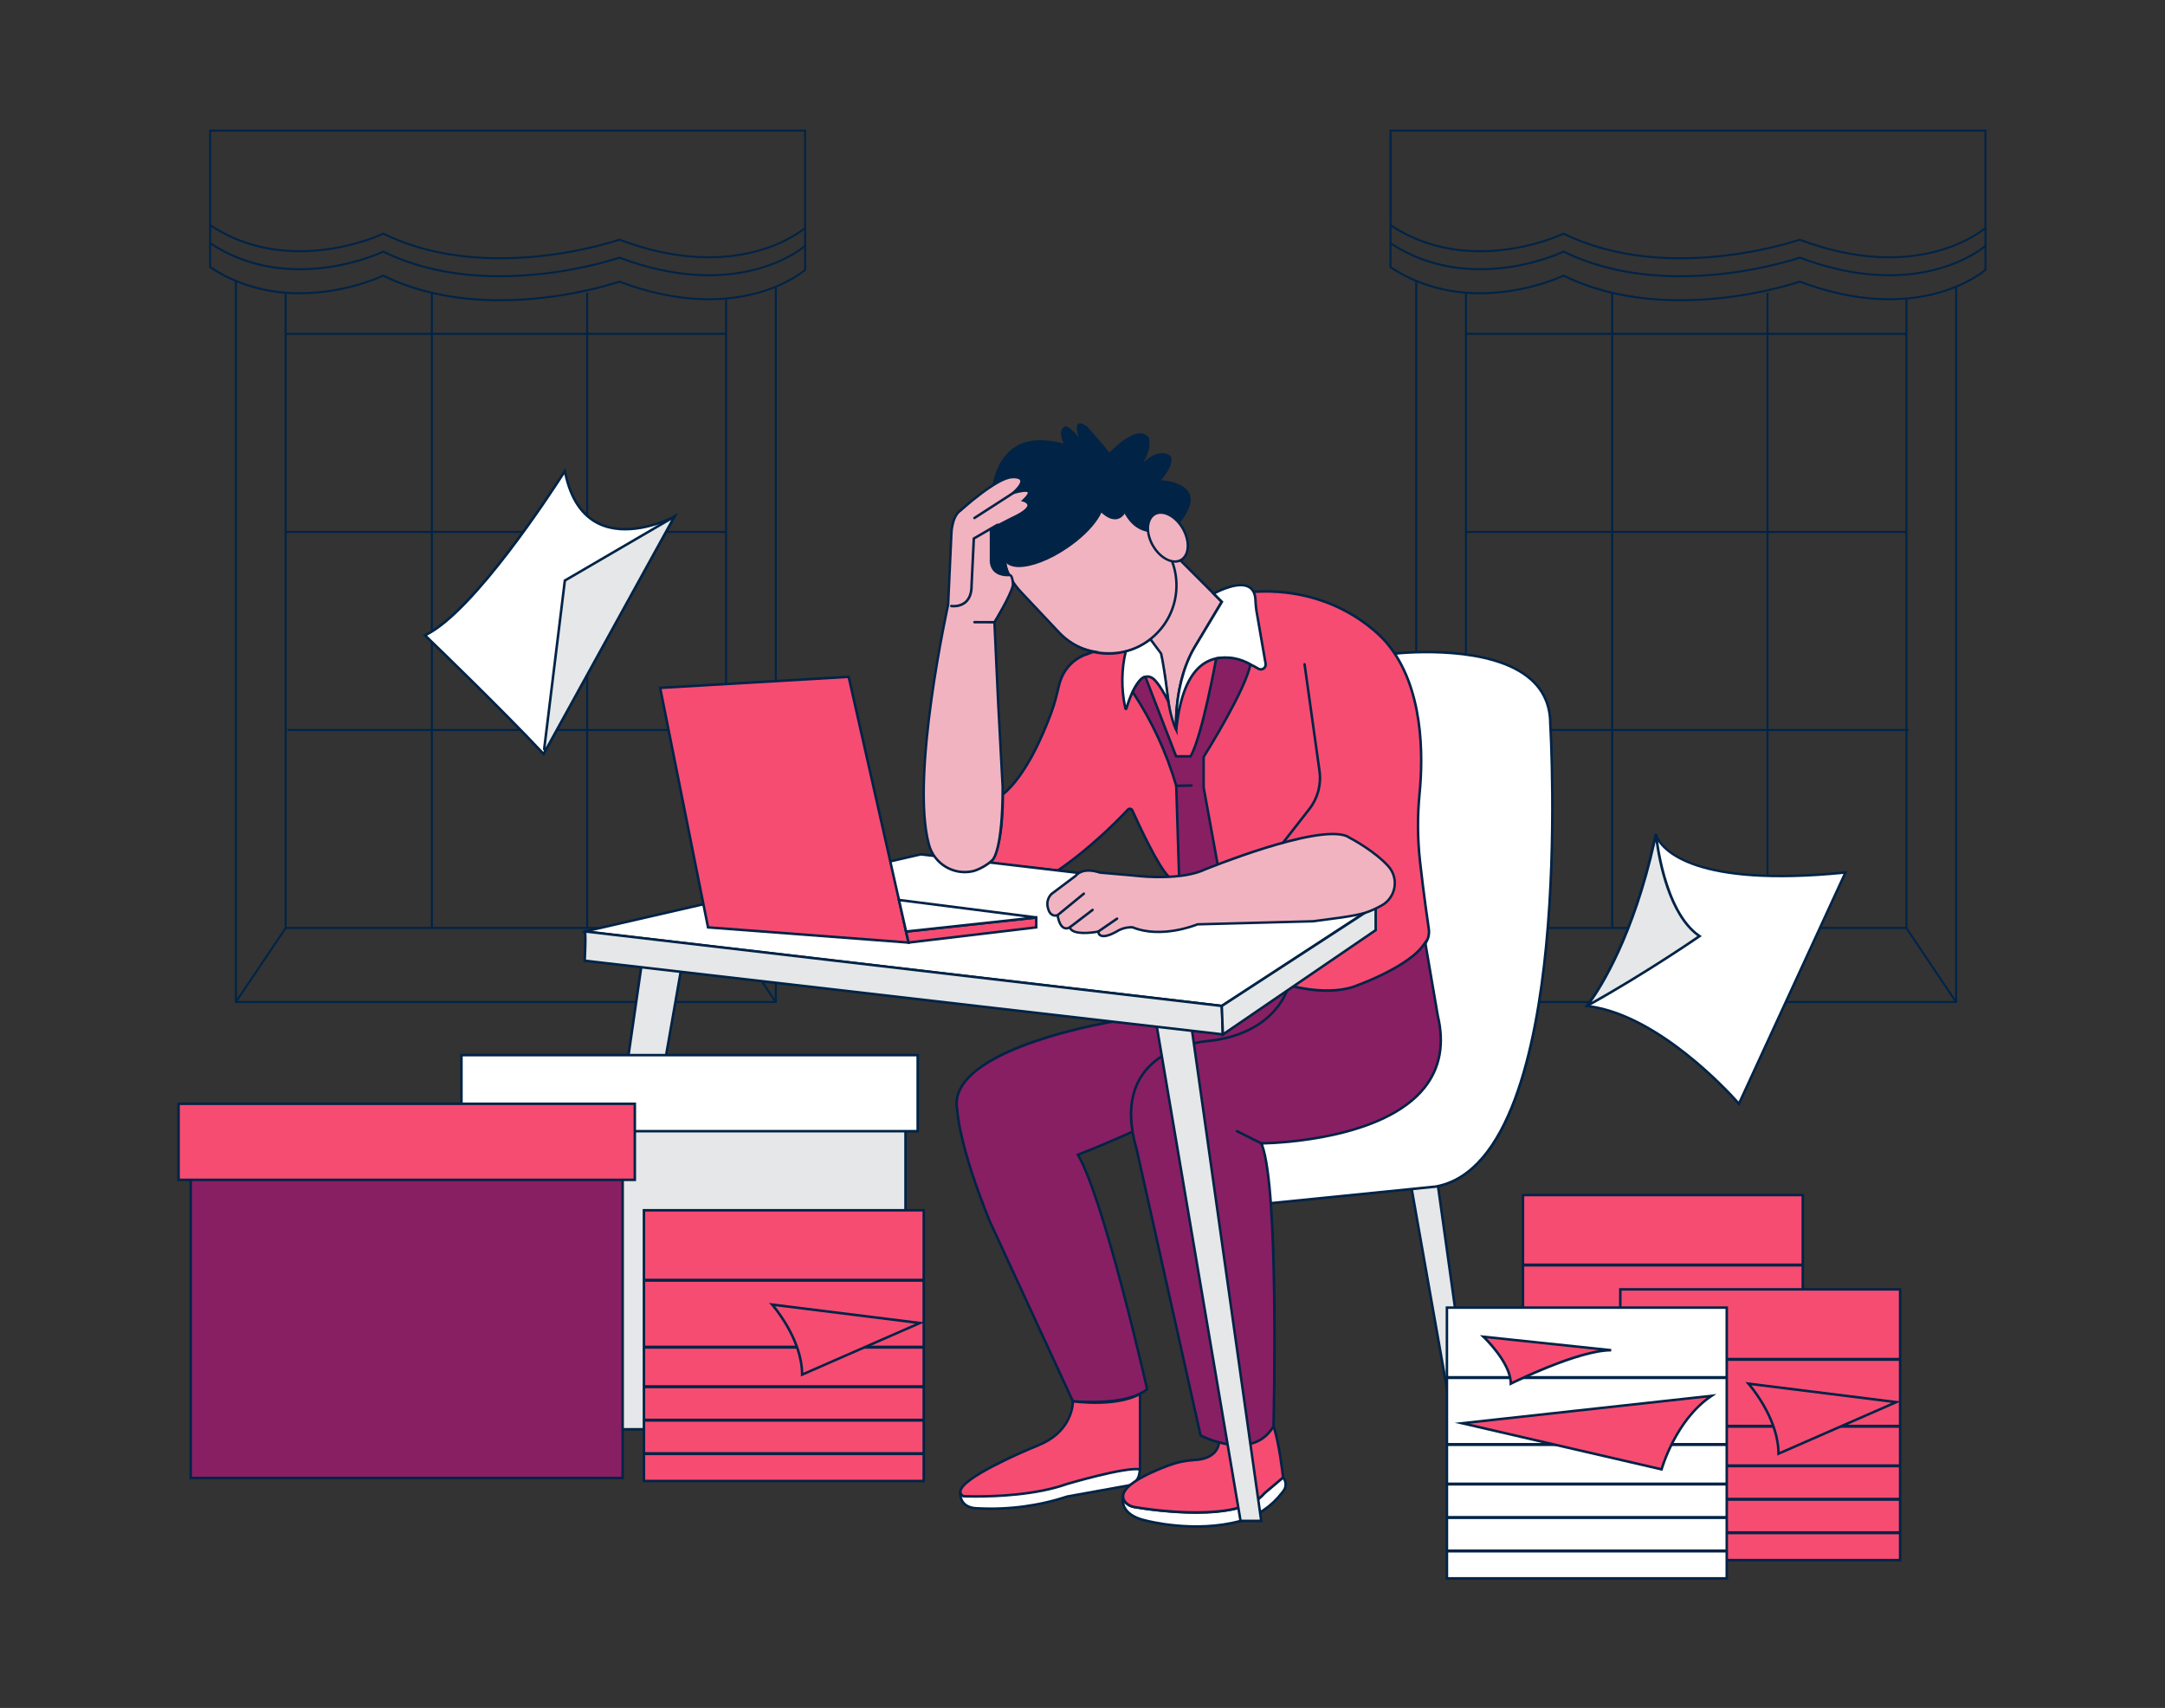 <?xml version="1.0" encoding="UTF-8"?>
<svg xmlns="http://www.w3.org/2000/svg" id="a" width="865.76" height="682.89" viewBox="0 0 865.76 682.89">
  <rect x="0" y="0" width="865.76" height="682.89" fill="#333333" stroke="none"/>
  <g>
    <path d="M671.95,103.66c-14.93,0-31.46-2.37-46.7-9.81-1.74,.81-15.69,7-33.37,7.01-11.24,0-23.98-2.5-36.05-10.49l-.18-.12V51.81h238.7v39.48l-.13,.12c-.26,.23-26.18,23.01-74.56,4.83-1.9,.65-22.5,7.42-47.71,7.42Zm-46.69-10.69l.18,.09c41.77,20.49,93.58,2.57,94.1,2.38l.14-.05,.14,.05c46.25,17.44,71.71-2.79,73.75-4.51V52.61h-237.1v37.21c31.79,20.87,68.26,3.41,68.63,3.23l.18-.09Z" fill="#002346"></path>
    <path d="M671.95,110.86c-14.93,0-31.46-2.37-46.7-9.81-1.74,.81-15.69,7-33.37,7.01-11.24,0-23.98-2.5-36.05-10.49l-.18-.12v-7.42h.8v6.98c31.79,20.87,68.26,3.41,68.63,3.23l.18-.09,.18,.09c41.77,20.49,93.58,2.57,94.1,2.38l.14-.05,.14,.05c46.25,17.44,71.71-2.79,73.75-4.51v-7.02h.8v7.38l-.13,.12c-.26,.23-26.18,23.01-74.56,4.83-1.9,.65-22.5,7.42-47.71,7.42Z" fill="#002346"></path>
    <path d="M671.95,120.46c-14.93,0-31.46-2.37-46.7-9.81-1.74,.81-15.69,7-33.37,7.01-11.24,0-23.98-2.5-36.05-10.49l-.18-.12v-9.82h.8v9.38c31.79,20.87,68.26,3.41,68.63,3.23l.18-.09,.18,.09c41.77,20.49,93.58,2.57,94.1,2.38l.14-.05,.14,.05c46.25,17.44,71.71-2.79,73.75-4.51v-9.42h.8v9.78l-.13,.12c-.26,.23-26.18,23.01-74.56,4.83-1.9,.65-22.5,7.42-47.71,7.42Z" fill="#002346"></path>
    <polygon points="782.64 401.03 565.93 401.03 565.93 111.99 566.73 111.99 566.73 400.23 781.84 400.23 781.84 114.71 782.64 114.71 782.64 401.03" fill="#002346"></polygon>
    <polygon points="762.75 371.43 585.82 371.43 585.82 117.1 586.62 117.1 586.62 370.63 761.95 370.63 761.95 119.44 762.75 119.44 762.75 371.43" fill="#002346"></polygon>
    <rect x="586.22" y="133.07" width="176.13" height=".8" fill="#002346"></rect>
    <rect x="586.22" y="212.28" width="176.13" height=".8" fill="#002346"></rect>
    <rect x="587.02" y="291.48" width="176.13" height=".8" fill="#002346"></rect>
    <rect x="644.3" y="117.1" width=".8" height="253.93" fill="#002346"></rect>
    <rect x="706.41" y="117.1" width=".8" height="253.93" fill="#002346"></rect>
    <rect x="558.45" y="385.43" width="35.66" height=".8" transform="translate(-65.56 648.52) rotate(-56.06)" fill="#002346"></rect>
    <rect x="771.89" y="368" width=".8" height="35.66" transform="translate(-83.93 496.23) rotate(-33.89)" fill="#002346"></rect>
  </g>
  <g>
    <path d="M199.95,103.66c-14.93,0-31.46-2.37-46.7-9.81-1.74,.81-15.69,7-33.37,7.01-11.24,0-23.98-2.5-36.05-10.49l-.18-.12V51.81h238.7v39.48l-.13,.12c-.26,.23-26.18,23.01-74.56,4.83-1.9,.65-22.5,7.42-47.71,7.42Zm-46.69-10.69l.18,.09c41.77,20.49,93.58,2.57,94.1,2.38l.14-.05,.14,.05c46.25,17.44,71.71-2.79,73.75-4.51V52.61H84.45v37.21c31.79,20.87,68.26,3.41,68.63,3.23l.18-.09Z" fill="#002346"></path>
    <path d="M199.95,110.86c-14.93,0-31.46-2.37-46.7-9.81-1.74,.81-15.69,7-33.37,7.01-11.24,0-23.98-2.5-36.05-10.49l-.18-.12v-7.42h.8v6.98c31.79,20.87,68.26,3.41,68.63,3.23l.18-.09,.18,.09c41.77,20.49,93.58,2.57,94.1,2.38l.14-.05,.14,.05c46.25,17.44,71.71-2.79,73.75-4.51v-7.02h.8v7.38l-.13,.12c-.26,.23-26.18,23.01-74.56,4.83-1.9,.65-22.5,7.42-47.71,7.42Z" fill="#002346"></path>
    <path d="M199.95,120.46c-14.93,0-31.46-2.37-46.7-9.81-1.74,.81-15.69,7-33.37,7.01-11.24,0-23.98-2.5-36.05-10.49l-.18-.12v-9.82h.8v9.38c31.79,20.87,68.26,3.41,68.63,3.23l.18-.09,.18,.09c41.77,20.49,93.58,2.57,94.1,2.38l.14-.05,.14,.05c46.25,17.44,71.71-2.79,73.75-4.51v-9.42h.8v9.78l-.13,.12c-.26,.23-26.18,23.01-74.56,4.83-1.9,.65-22.5,7.42-47.71,7.42Z" fill="#002346"></path>
    <polygon points="310.64 401.03 93.93 401.03 93.93 111.99 94.73 111.99 94.73 400.23 309.84 400.23 309.84 114.71 310.64 114.71 310.64 401.03" fill="#002346"></polygon>
    <polygon points="290.75 371.43 113.82 371.43 113.82 117.1 114.62 117.1 114.62 370.63 289.95 370.63 289.95 119.44 290.75 119.44 290.75 371.43" fill="#002346"></polygon>
    <rect x="114.22" y="133.07" width="176.13" height=".8" fill="#002346"></rect>
    <rect x="114.22" y="212.28" width="176.13" height=".8" fill="#002346"></rect>
    <rect x="115.02" y="291.48" width="176.13" height=".8" fill="#002346"></rect>
    <rect x="172.3" y="117.1" width=".8" height="253.93" fill="#002346"></rect>
    <rect x="234.41" y="117.1" width=".8" height="253.93" fill="#002346"></rect>
    <rect x="86.45" y="385.43" width="35.66" height=".8" transform="translate(-274.04 256.93) rotate(-56.06)" fill="#002346"></rect>
    <rect x="299.89" y="368" width=".8" height="35.66" transform="translate(-164.13 233.02) rotate(-33.89)" fill="#002346"></rect>
  </g>
  <g>
    <rect x="609.02" y="520.27" width="111.9" height=".25" fill="red"></rect>
    <g>
      <rect x="609.02" y="477.82" width="111.9" height="108.25" fill="#F64C72"></rect>
      <path d="M721.42,586.57h-112.9v-109.25h112.9v109.25Zm-111.9-1h110.9v-107.25h-110.9v107.25Z" fill="#002346"></path>
    </g>
    <g>
      <rect x="609.02" y="505.19" width="111.9" height="1.22" fill="#002346"></rect>
      <rect x="609.02" y="531.95" width="111.9" height="1.22" fill="#002346"></rect>
      <rect x="609.02" y="547.76" width="111.9" height="1.22" fill="#002346"></rect>
      <rect x="609.02" y="561.14" width="111.9" height="1.22" fill="#002346"></rect>
      <rect x="609.02" y="574.52" width="111.9" height="1.22" fill="#002346"></rect>
    </g>
    <path d="M660.28,515.53s12,13.38,12,28l47.09-20.62-59.09-7.38Z" fill="#F64C72"></path>
    <g>
      <polygon points="562.8 465.66 587.1 603.24 593.21 604.32 571.45 448.48 562.8 465.66" fill="#e6e7e8"></polygon>
      <path d="M593.8,604.93l-7.13-1.26-.06-.34-24.33-137.74,9.45-18.76,22.08,158.11Zm-6.27-2.12l5.09,.9-21.44-153.57-7.86,15.6,24.21,137.07Z" fill="#002346"></path>
    </g>
    <g>
      <path d="M557.95,261.32s62-7.3,62,28c0,0,10.94,175.15-45.94,185.13l-69.67,7-9.67-31.6,63.28-188.53Z" fill="#fff"></path>
      <path d="M503.98,481.99l-9.84-32.14,.05-.15,63.38-188.83,.31-.04c.38-.05,38.1-4.29,54.68,10.46,5.23,4.65,7.88,10.72,7.88,18.04,.03,.41,2.69,44.31-1.64,88.87-2.54,26.19-6.97,47.49-13.16,63.3-7.78,19.88-18.4,31.14-31.55,33.45l-70.12,7.05Zm-8.79-32.13l9.5,31.05,69.26-6.96c29.03-5.1,39.88-54.94,43.85-95.85,4.32-44.48,1.67-88.32,1.64-88.75,0-7.06-2.54-12.88-7.54-17.32-15.46-13.74-49.93-10.62-53.59-10.25l-63.13,188.07Z" fill="#002346"></path>
    </g>
    <g>
      <path d="M513.21,596.14l-.53,.69c-4.17,5.45-9.99,9.41-16.59,11.28-18.6,5.12-37.89-.14-37.89-.14-10.95-2.43-9.13-9.31-9.13-9.31h0c.13,.89,.57,1.7,1.24,2.3,.91,.87,2.07,1.43,3.32,1.61,7.75,1.3,42.27,6.31,52-5.54l7.45-6.3h0c1.32,1.54,1.38,3.8,.13,5.41Z" fill="#fff"></path>
      <path d="M478.36,610.83c-11.37,0-20.16-2.35-20.29-2.38-4.21-.93-7.11-2.64-8.58-5.06-1.51-2.48-.93-4.77-.9-4.86l.62-2.33,.36,2.39c.12,.77,.5,1.48,1.08,2,.85,.81,1.91,1.32,3.06,1.49,6.93,1.16,41.92,6.35,51.54-5.36l7.89-6.68,.32,.38c1.47,1.72,1.53,4.26,.15,6.04l-.53,.69c-4.21,5.5-10.19,9.57-16.85,11.46-6.1,1.68-12.29,2.24-17.87,2.24Zm-28.78-9.91c.12,.6,.35,1.28,.78,1.97,1.33,2.17,4.01,3.71,7.95,4.59,.21,.06,19.4,5.17,37.65,.15,6.45-1.83,12.25-5.77,16.33-11.1l.53-.69c.99-1.28,1.05-3.05,.18-4.38l-7.04,5.96c-9.91,12.08-45.39,6.83-52.41,5.65-1.34-.19-2.59-.8-3.58-1.74-.14-.12-.27-.26-.39-.4Z" fill="#002346"></path>
    </g>
    <g>
      <path d="M384.04,596.09s-1.25,7,7.26,7c12.06,.61,24.14-1,35.62-4.76l24.12-4.34c2.22-.4,3.99-2.09,4.48-4.3,.19-.72,.29-1.46,.31-2.21l-8.58-3.85-63.21,12.46Z" fill="#fff"></path>
      <path d="M396.35,603.72c-1.69,0-3.38-.04-5.07-.13h0c-2.9,0-5.06-.8-6.39-2.39-1.85-2.21-1.36-5.08-1.34-5.2l.06-.34,.33-.07,63.37-12.49,9.03,4.05v.33c-.03,.78-.14,1.56-.33,2.32-.53,2.39-2.45,4.23-4.88,4.67l-24.12,4.34c-9.92,3.25-20.22,4.9-30.66,4.9Zm-11.85-7.21c-.06,.75-.05,2.61,1.16,4.06,1.13,1.34,3.03,2.02,5.64,2.02,12.07,.61,24-.98,35.46-4.74l24.19-4.36c2.03-.36,3.63-1.9,4.08-3.92,.15-.59,.25-1.19,.28-1.78l-8.12-3.65-62.69,12.36Z" fill="#002346"></path>
    </g>
    <g>
      <path d="M444.8,408.53s-66.88,10.91-62,35.24c0,0,.41,13.65,13,44.53l33.25,72s21.69,2.11,29.68-4.89c0,0-17.11-75.8-27.68-93.7,0,0,22.11-8.57,36.18-16.28l54.46-31.76-6.33-19.73-24.15-5.64-46.41,20.23Z" fill="#881F63"></path>
      <path d="M436.47,561.11c-4.11,0-7.14-.28-7.47-.31l-.29-.03-33.37-72.26c-12.49-30.63-13.04-44.59-13.05-44.73-.73-3.61,.1-7.22,2.47-10.64,11.72-16.93,57.19-24.65,59.89-25.1l46.5-20.27,.16,.04,24.43,5.7,6.54,20.38-54.81,31.96c-12.73,6.97-32.22,14.73-35.71,16.1,10.51,18.64,27.28,92.58,27.44,93.33l.07,.29-.22,.2c-5.11,4.48-15.47,5.33-22.59,5.33Zm-7.09-1.29c2.55,.21,21.38,1.53,28.79-4.6-1.18-5.19-17.48-76.19-27.56-93.26l-.3-.51,.55-.21c.22-.09,22.24-8.65,36.12-16.25l54.1-31.55-6.12-19.08-23.71-5.54-46.38,20.2c-.48,.08-47.71,7.96-59.29,24.69-2.21,3.19-2.98,6.54-2.3,9.96,.01,.22,.58,14.04,12.97,44.44l33.12,71.72Z" fill="#002346"></path>
    </g>
    <g>
      <path d="M513.08,590.72l-7.45,6.3c-9.69,11.85-44.17,6.85-51.95,5.54-1.36-.23-2.66-.84-3.57-1.87-.6-.67-.91-1.36-.99-2.05-.61-4.83,10.47-9.84,18.05-12.67,3.39-1.29,6.96-2.04,10.58-2.24,9.66-.47,9.73-7,9.73-7l21.81-6.45c2.42,7.27,3.79,20.43,3.79,20.43Z" fill="#F64C72"></path>
      <path d="M478.4,605.27c-10.16,0-20.1-1.43-24.79-2.21-1.56-.26-2.93-.98-3.86-2.03-.65-.73-1.02-1.51-1.12-2.32-.63-5,9.64-9.94,18.37-13.2,3.44-1.31,7.05-2.07,10.73-2.27,9.04-.44,9.25-6.26,9.26-6.51v-.37s.36-.11,.36-.11l22.27-6.59,.15,.46c2.41,7.24,3.8,20.4,3.81,20.54l.03,.26-7.65,6.47c-5.03,6.15-16.42,7.87-27.56,7.87Zm9.55-28.15c-.2,1.46-1.52,6.7-10.17,7.12-3.57,.2-7.08,.94-10.43,2.21-11.69,4.37-18.15,8.79-17.73,12.14,.07,.61,.36,1.21,.87,1.78,.78,.88,1.94,1.48,3.28,1.71,6.92,1.16,41.9,6.34,51.48-5.37l7.31-6.19c-.2-1.84-1.49-12.96-3.59-19.6l-21.02,6.22Z" fill="#002346"></path>
    </g>
    <g>
      <path d="M569.95,377.25h0c-5.87,9.5-27,17-27,17-11.38,4.86-27.57,0-27.57,0l-43.76-39.8-3.93-3.57c-4.33-3.8-12.54-21.62-14.91-26.89-.25-.54-.88-.77-1.42-.53-.13,.06-.25,.14-.34,.25-15.33,16.23-28.09,24.35-28.09,24.35l-16.17-1.75h-.14l-10.89-1.18c5.68-5.37,5.27-27.48,5.27-27.48,9.13-7.47,16-23.45,19.44-32.84,1.24-3.4,2.14-6.9,2.95-10.43,2.43-10.66,11.24-12.8,11.24-12.8l54-20.57,13.07-4.43c35-2,52.76,20.38,52.76,20.38,15.1,17.72,14.61,46.13,13.2,60.4-.88,8.94-.81,17.95,.17,26.89,1.44,13.05,3.49,26.9,3.49,26.9,.36,2.13-.13,4.32-1.36,6.09Z" fill="#F64C72"></path>
      <path d="M530.71,396.93c-8,0-15.03-2.07-15.47-2.2l-.19-.11-47.69-43.37c-4.39-3.85-12.61-21.68-15.03-27.06-.13-.28-.46-.41-.75-.28-.07,.03-.13,.08-.18,.13-15.2,16.09-28.06,24.35-28.19,24.43l-.15,.09-16.34-1.77h-.09s-12.02-1.3-12.02-1.3l.79-.74c5.46-5.16,5.12-26.89,5.11-27.11v-.24s.18-.15,.18-.15c9.12-7.46,15.99-23.64,19.28-32.62,1.32-3.61,2.22-7.27,2.93-10.37,2.47-10.84,11.51-13.15,11.61-13.17l53.94-20.55,13.22-4.46c34.87-1.98,53,20.34,53.18,20.57,15.05,17.67,14.8,45.65,13.31,60.76-.87,8.83-.81,17.84,.17,26.78,1.42,12.89,3.46,26.74,3.49,26.88,.38,2.26-.13,4.55-1.44,6.44-5.9,9.53-26.38,16.89-27.25,17.2-3.88,1.66-8.27,2.21-12.41,2.21Zm-15.08-3.13c1.42,.4,16.52,4.52,27.12-.01,.24-.09,21.06-7.56,26.77-16.8l.02-.02c1.17-1.68,1.62-3.71,1.28-5.72-.02-.15-2.07-14.02-3.49-26.93-.99-9.01-1.05-18.09-.17-26.99,1.48-14.95,1.74-42.63-13.08-60.03-.19-.23-17.99-22.13-52.28-20.21l-13.01,4.41-53.98,20.56c-.14,.04-8.6,2.22-10.93,12.44-.71,3.13-1.62,6.82-2.97,10.49-3.3,9.02-10.2,25.22-19.4,32.9,.03,2.45,.08,20.71-4.75,26.86l9.92,1.07h.09s16.05,1.73,16.05,1.73c1.46-.96,13.61-9.1,27.85-24.18,.14-.15,.31-.27,.5-.36,.79-.36,1.72-.01,2.08,.78,2.4,5.33,10.54,23,14.79,26.72l47.61,43.3Z" fill="#002346"></path>
    </g>
    <g>
      <path d="M477.62,258.89c-8.52,14.59-7.3,32.84-7.3,32.84-2.43-4.87-3.65-14.6-3.65-14.6-.28-2.54-.56-4.75-.83-6.64-.79-5.67-3.01-11.05-6.45-15.63l-2.45-3.27,6.61-30.18,8,2.17,17,17-10.93,18.31Z" fill="#f2b3c1"></path>
      <path d="M470.96,294.11l-1.08-2.16c-2.44-4.89-3.65-14.36-3.7-14.76-.28-2.51-.56-4.74-.83-6.63-.78-5.58-2.98-10.9-6.36-15.41l-2.58-3.45,.05-.22,6.72-30.68,8.62,2.34,17.36,17.36-11.12,18.63c-8.34,14.29-7.25,32.38-7.23,32.56l.16,2.41Zm-13.5-42.63l2.32,3.09c3.48,4.64,5.74,10.12,6.54,15.85,.27,1.9,.55,4.14,.83,6.66,0,.08,.9,7.07,2.63,12.07,.02-5.61,.83-19.21,7.42-30.5h0s10.74-17.99,10.74-17.99l-16.64-16.64-7.38-2-6.45,29.47Z" fill="#002346"></path>
    </g>
    <g>
      <path d="M503.23,267.38c-8.45-5.04-29.02-13.15-32.87,24.36,0,0-1.22-18.25,7.3-32.84l10.96-18.25-3.29-3.29s16.43-9.26,16.73,2.8c.07,1.92,.3,3.84,.67,5.73l3.28,18.95,.09,.56c.27,1.62-1.47,2.83-2.88,1.99Z" fill="#fff"></path>
      <path d="M470.86,291.78l-1-.02c-.01-.18-1.13-18.57,7.37-33.12l10.76-17.92-3.48-3.48,.57-.32c.39-.22,9.73-5.42,14.63-2.65,1.82,1.03,2.78,3.01,2.85,5.87,.07,1.88,.29,3.78,.66,5.65l3.38,19.52c.16,.95-.24,1.87-1.03,2.42-.79,.54-1.78,.57-2.6,.08-4.37-2.61-12.76-6.45-19.84-2.89-6.65,3.34-10.78,12.38-12.27,26.87Zm15.3-54.31l3.09,3.09-11.16,18.58c-4.89,8.37-6.54,18.06-7.06,24.67,2.09-10.32,5.99-16.97,11.65-19.8,7.51-3.77,16.26,.22,20.8,2.93h0c.48,.29,1.05,.27,1.52-.05,.37-.25,.72-.76,.61-1.42l-.09-.56-3.28-18.95c-.38-1.9-.6-3.86-.68-5.8-.06-2.49-.85-4.18-2.34-5.03-3.75-2.13-10.96,1.26-13.06,2.34Z" fill="#002346"></path>
    </g>
    <g>
      <path d="M467.23,280.52h0c-4.33-8.67-6.6-9.5-6.6-9.5-5.31-3.19-9.28,9.09-10.21,12.27-.06,.19-.34,.18-.38-.01-1.7-7.31-1.64-15.8,.18-23.03,3-.83,6-1.83,9.76-4.73l4.3,5.73c1.21,4.93,2.83,18.34,2.95,19.27Z" fill="#fff"></path>
      <path d="M450.24,283.93h-.02c-.32,0-.59-.23-.66-.54-1.73-7.45-1.66-15.92,.18-23.26l.07-.28,.28-.08c2.93-.81,5.86-1.77,9.59-4.64l.4-.31,4.69,6.32c.73,2.99,1.74,9.52,2.91,18.89l.43,3.37-1.32-2.65c-4.1-8.21-6.32-9.25-6.34-9.26-.9-.53-1.71-.62-2.53-.29-2.86,1.12-5.5,7.06-7.01,12.24-.09,.3-.36,.5-.67,.5Zm.4-23.28c-1.65,6.75-1.77,14.46-.35,21.38,1.18-3.76,3.73-10.4,7.27-11.78,1.12-.44,2.24-.33,3.34,.33,.15,.05,2.03,.89,5.5,7.23-1.01-7.9-1.92-13.65-2.57-16.35l-3.94-5.25c-3.56,2.66-6.42,3.64-9.25,4.43Z" fill="#002346"></path>
    </g>
    <g>
      <path d="M486.34,263.28s-5.72,31.54-10.27,39.13h-5.77l-12.27-31.74s-1.83-.61-5.09,6c7.65,11.56,13.52,24.21,17.42,37.51l1.26,39.89,20.18,18.34-10.49-57.61v-12.13s16.73-26.59,18.7-37c-4.1-2.46-8.97-3.31-13.67-2.39Z" fill="#881F63"></path>
      <path d="M492.56,373.77l-21.43-19.48-1.26-40.04c-3.89-13.25-9.72-25.8-17.34-37.31l-.16-.24,.13-.26c3.29-6.67,5.33-6.38,5.7-6.25l.22,.08,.08,.22,12.15,31.42h5.14c4.43-7.84,10.01-38.41,10.06-38.72l.06-.34,.33-.07c4.82-.95,9.81-.08,14.02,2.45l.3,.18-.06,.34c-1.92,10.13-17.31,34.84-18.69,37.05v11.99l10.75,58.97Zm-20.44-19.93l18.93,17.2-10.22-56.16v-12.36s.07-.12,.07-.12c.17-.26,16.34-26.05,18.56-36.48-3.84-2.21-8.32-2.99-12.68-2.21-.66,3.6-5.93,31.71-10.27,38.96l-.15,.24h-6.4l-.12-.32-12.14-31.41c-.49,.16-1.94,.99-4.18,5.45,7.61,11.55,13.44,24.13,17.32,37.4l.02,.12,1.25,39.68Z" fill="#002346"></path>
    </g>
    <g>
      <path d="M234.41,372.52l254.16,29.7,60.31-39.34-180.69-21.28-133.79,30.72c-.11,.03-.1,.19,.01,.2Z" fill="#fff"></path>
      <path d="M488.69,402.74l-.18-.02-254.16-29.7c-.29-.03-.52-.27-.53-.57s.18-.56,.47-.62l133.87-30.74h.09s182.06,21.45,182.06,21.45l-61.62,40.19Zm-251.94-30.45l251.69,29.41,59-38.49-179.23-21.11-131.46,30.18Zm-2.24,.51h0s0,0,0,0Z" fill="#002346"></path>
    </g>
    <g>
      <polygon points="263.98 275.04 339.38 270.62 363.32 376.87 283.13 370.79 263.98 275.04" fill="#F64C72"></polygon>
      <path d="M363.96,377.42l-81.24-6.16-19.34-96.69,.57-.03,75.82-4.45,.09,.41,24.09,106.91Zm-80.41-7.1l79.14,6-23.7-105.18-74.4,4.36,18.96,94.81Z" fill="#002346"></path>
    </g>
    <g>
      <polygon points="362.33 372.45 414.38 366.83 414.38 370.79 363.32 376.87 362.33 372.45" fill="#F64C72"></polygon>
      <path d="M362.93,377.42l-1.21-5.41,53.16-5.74v4.96l-.44,.05-51.51,6.13Zm0-4.53l.77,3.43,50.17-5.97v-2.96l-50.94,5.5Z" fill="#002346"></path>
    </g>
    <g>
      <path d="M414.22,366.81l-54.73-6.97,2.84,12.61,51.89-5.6s.02-.04,0-.04Z" fill="#fff"></path>
      <path d="M361.94,373l-3.09-13.74,55.87,7.1,.02,.93-.47,.06-52.32,5.65Zm-1.81-12.57l2.58,11.48,47.38-5.12-49.96-6.36Z" fill="#002346"></path>
    </g>
    <g>
      <path d="M504.42,457.15c7.29,17,4.86,113.11,4.86,113.11-3.95,6.78-10.53,8-16.44,7.46-4.44-.53-8.75-1.82-12.75-3.81l-25.54-114.33c-12.17-41.36,29.07-43.39,29.07-43.39,27.84-3.25,31.75-22.29,31.75-22.29,0,0,16.19,4.86,27.57,0,0,0,12.46-4.43,20.9-10.79,2.4-1.69,4.48-3.8,6.12-6.23l5,29.18c12.17,51.09-70.54,51.09-70.54,51.09Z" fill="#881F63"></path>
      <path d="M495.26,578.34c-.8,0-1.62-.04-2.47-.12-4.52-.54-8.87-1.83-12.93-3.86l-.21-.11-25.59-114.56c-3.72-12.63-2.85-22.93,2.59-30.58,8.8-12.38,26.76-13.41,26.94-13.42,27.13-3.17,31.25-21.71,31.28-21.89l.11-.54,.52,.16c.16,.05,16.15,4.75,27.23,.02,.15-.06,12.52-4.49,20.79-10.73,2.38-1.67,4.39-3.72,6.01-6.11l.7-1.03,5.21,30.41c2.71,11.39,.92,21.21-5.35,29.14-16.39,20.75-58.84,22.39-64.95,22.52,6.92,18.58,4.72,108.75,4.63,112.63v.13s-.07,.11-.07,.11c-3.03,5.2-7.88,7.82-14.45,7.82Zm-14.74-4.77c3.9,1.91,8.06,3.14,12.37,3.66,7.35,.67,12.69-1.72,15.88-7.11,.1-4.03,2.22-96.35-4.82-112.77l-.3-.7h.76c.47,0,47.61-.26,64.9-22.15,6.07-7.68,7.8-17.21,5.15-28.32l-4.8-28.03c-1.55,2.07-3.41,3.88-5.54,5.37-8.39,6.32-20.89,10.81-21.02,10.85-10.41,4.45-24.52,.94-27.38,.15-.9,3.11-6.76,19.21-32.05,22.17-.21,.01-17.7,1.02-26.21,13-5.25,7.39-6.07,17.4-2.43,29.75l25.5,114.13Z" fill="#002346"></path>
    </g>
    <g>
      <path d="M429.01,560.3s.47,11.76-13.75,17.55c0,0-38.56,15.52-30,20.39,0,0,24.32,1.21,41.35-4.87,0,0,23.25-6.89,29.26-5.88v-30.23s-7.4,5.24-26.86,3.04Z" fill="#F64C72"></path>
      <path d="M390.28,598.83c-3.08,0-4.98-.09-5.04-.09h-.12s-.1-.06-.1-.06c-1.31-.75-1.53-1.69-1.49-2.34,.42-6.24,28.36-17.66,31.55-18.95,13.71-5.58,13.45-16.6,13.44-17.07l-.02-.58,.58,.06c18.98,2.14,26.44-2.9,26.51-2.95l.79-.55v31.78s-.58-.1-.58-.1c-5.83-.99-28.8,5.8-29.04,5.87-12.24,4.37-28.4,4.98-36.47,4.98Zm-4.87-1.09c1.88,.08,24.91,.91,41.04-4.85,.95-.28,22.15-6.55,28.93-5.97v-28.79c-2.35,1.25-10.08,4.41-25.87,2.72-.14,2.48-1.48,12.34-14.05,17.46-8.49,3.42-30.61,13.33-30.93,18.09-.01,.19-.05,.77,.88,1.35Z" fill="#002346"></path>
    </g>
    <g>
      <polygon points="226.93 590.72 256.78 384.17 272.96 384.17 236.88 590.72 226.93 590.72" fill="#e6e7e8"></polygon>
      <path d="M237.3,591.22h-10.95l.08-.57,29.91-206.98h17.21l-.1,.59-36.15,206.96Zm-9.79-1h8.95l35.91-205.55h-15.15l-29.71,205.55Z" fill="#002346"></path>
    </g>
    <g>
      <polygon points="461.85 406.06 496.09 608.11 504.36 608.11 476.48 410.59 461.85 406.06" fill="#e6e7e8"></polygon>
      <path d="M504.94,608.61h-9.27l-.07-.42-34.38-202.85,15.71,4.86,.04,.31,27.96,198.09Zm-8.42-1h7.27l-27.76-196.64-13.55-4.2,34.03,200.83Z" fill="#002346"></path>
    </g>
    <g>
      <path d="M738,348.84l-42.62,92.49s-30.41-35.66-60.82-39.11h0c.54-.64,17.65-21.65,27.6-68.73,0,.03,0,.06,0,.09,.39,1.43,6.64,22.25,75.84,15.26Z" fill="#fff"></path>
      <path d="M695.51,442.25l-.51-.59c-.3-.35-30.63-35.55-60.5-38.94l-.93-.11,.6-.71c.17-.21,17.47-21.11,27.49-68.51l.99,.14c.59,2.17,7.89,21.63,75.29,14.82l.87-.09-43.31,93.99Zm-60.01-40.42c27.81,3.73,55.65,33.98,59.75,38.59l41.93-91c-59.29,5.84-72.2-8.96-74.88-14.18-9.08,41.73-23.76,62.61-26.79,66.59Z" fill="#002346"></path>
    </g>
    <g>
      <path d="M679.62,374.28s-20.5,14.24-44.7,27.75c-.06,.04-.14-.04-.09-.09,2.07-2.6,17.95-23.8,27.39-68.47,0,.03,0,.06,0,.09,.14,1.85,3.21,31.13,17.4,40.72Z" fill="#e6e7e8"></path>
      <path d="M634.81,402.67l-.35-.32c-.18-.2-.18-.5-.01-.71,1.79-2.26,17.81-23.4,27.29-68.26l.99,.14c.02,.32,2.93,30.73,17.18,40.36l.6,.41-.6,.42c-.21,.14-20.8,14.41-44.74,27.78l-.36,.2Zm-.13-1.07s0,0-.01,0c0,0,0,0,.01,0Zm27.39-65.06c-8.42,37.76-21.36,58.12-25.61,64.06,20.89-11.78,38.85-23.96,42.28-26.32-11.68-8.51-15.61-29.9-16.68-37.74Z" fill="#002346"></path>
    </g>
    <g>
      <path d="M269.67,206.58l-52.3,94.88c-18.25-19.46-47.44-47.44-47.44-47.44,20.68-9.73,55.95-65.68,55.95-65.68,7.07,36.51,41.5,19.42,43.68,18.31l.11-.07Z" fill="#fff"></path>
      <path d="M217.48,302.3l-.47-.5c-18.03-19.23-47.13-47.14-47.42-47.42l-.53-.5,.66-.31c20.31-9.56,55.39-64.94,55.74-65.49l.67-1.07,.24,1.24c2.01,10.39,6.46,17.33,13.21,20.63,12.16,5.94,27.99-1.77,29.75-2.67l.07-.05,1.65-1.04-53.57,97.19Zm-46.68-48.15c3.96,3.81,29.73,28.66,46.47,46.46l51.21-92.89c-4.55,2.07-18.33,7.42-29.33,2.05-6.78-3.31-11.32-10.08-13.5-20.12-5.03,7.86-35.54,54.7-54.85,64.5Z" fill="#002346"></path>
    </g>
    <g>
      <path d="M269.67,206.58l-51.28,93.03c-.22,.39-.82,.2-.76-.25l8.25-67.23,43.68-25.48,.11-.07Z" fill="#e6e7e8"></path>
      <path d="M218.04,300.32c-.09,0-.19-.01-.29-.05-.42-.14-.67-.54-.62-.97l8.28-67.48,43.99-25.67,1.65-1.04-52.22,94.74c-.16,.3-.47,.47-.79,.47Zm8.31-67.89l-8.16,66.51,50.17-91.02-42.01,24.5Z" fill="#002346"></path>
    </g>
    <g>
      <rect x="408.39" y="187.68" width="54.47" height="76.66" rx="27.23" ry="27.23" transform="translate(-36.4 360.32) rotate(-43.3)" fill="#f2b3c1"></rect>
      <path d="M443.26,261.81c-.28,0-.56,0-.84-.01-7.4-.22-14.27-3.31-19.35-8.7l-15.22-16.15c-10.48-11.12-9.96-28.7,1.16-39.18,11.12-10.48,28.7-9.96,39.18,1.16l15.22,16.15c10.48,11.12,9.96,28.7-1.16,39.18h0c-5.18,4.89-11.9,7.55-18.99,7.55Zm-15.25-70.61c-6.58,0-13.18,2.41-18.34,7.27-10.73,10.12-11.23,27.08-1.12,37.81l15.22,16.15c4.9,5.2,11.53,8.18,18.67,8.39,7.13,.21,13.94-2.37,19.14-7.27,10.73-10.12,11.23-27.08,1.12-37.81l-15.22-16.15c-5.25-5.57-12.36-8.39-19.47-8.39Z" fill="#002346"></path>
    </g>
    <path d="M403.62,229.89s-7.43,1-7.43-6.28v-11.64s-6.08-44.31,29.2-34.58c0,0-2.44-4.69,0-6.6,0,0,1.21-1.91,6.08,4.17,0,0-3.34-8.91,3.19-4.45,0,0,5.32,5.67,9,10.53,0,0,10.95-12.16,15.81-6.08,0,0,1.22,4.52-2.43,10.17,0,0,6.08-6.52,10.95-2.87,0,0,2.43,2.43-3.65,9.73,0,0,21.47,1,6.48,18.14,0,0-13.78,8.62-21.08-4.76,0,0-4.41,7.92-13.76-5.77,0,0-8.13,19.15-10.56,4.55,0,0-3.65,14.6-9.73,4.87,0,0-4.79-4.68-13.34,14.69,.21,2.1,.63,4.17,1.27,6.18Z" fill="#002346" stroke="#002346" stroke-miterlimit="10" stroke-width="0"></path>
    <g>
      <path d="M404.47,207.3l-8.2,4.2v12.13s-.5,4.19,3.38,5.75c1.28,.47,2.64,.66,4,.55,1.41-.12,1.4,4.06,1.4,4.06-.89,4.26-7.39,14.8-7.39,14.8l1.47,31.71s0,.06,0,.09l1.83,34.25c-.04,25.97-4.04,28.97-4.04,28.97-1.9,2-5.64,4.01-7.96,4.55-7.77,1.67-15.48-3.06-17.5-10.74-7.52-27.64,7.69-95.79,7.69-95.79l1.29-28s0-7.29,3.68-9.72c0,0,14.63-13.33,20.71-13.32,0,0,8-.67,.31,6.34,0,0,10.94-3.47,4.08,3,.07,.02,7.04,1.81-4.75,7.17Z" fill="#f2b3c1"></path>
      <path d="M385.8,349.18c-6.83,0-13-4.57-14.81-11.44-7.46-27.43,7.53-95.33,7.69-96.02l1.28-27.92c0-.29,.04-7.56,3.9-10.1,.54-.5,14.77-13.4,20.97-13.4h0c.29-.03,3.27-.23,3.99,1.42,.47,1.07-.18,2.53-1.99,4.44,1.88-.45,4.35-.8,4.98,.27,.45,.77-.07,1.87-1.7,3.51,.71,.32,1.61,.92,1.7,1.93,.14,1.7-2.19,3.62-7.13,5.87l-7.93,4.06v11.83c-.02,.21-.4,3.9,3.08,5.3,1.19,.44,2.51,.62,3.78,.52,.32-.03,.64,.08,.89,.32,.99,.91,1.03,3.68,1.03,4.22-.86,4.18-6.6,13.66-7.38,14.93l1.47,31.62v.03s1.83,34.25,1.83,34.25c-.04,25.94-4.06,29.26-4.23,29.38-1.96,2.08-5.82,4.09-8.14,4.63-1.1,.24-2.19,.35-3.27,.35Zm19.06-157.91c-5.87,0-20.27,13.06-20.42,13.19-3.48,2.3-3.52,9.29-3.52,9.36l-1.29,28.02c-.16,.76-15.11,68.43-7.71,95.64,1.96,7.45,9.4,12.01,16.93,10.39,2.14-.5,5.83-2.43,7.71-4.41,.09-.08,3.87-3.6,3.91-28.64l-1.83-34.28v-.06s-1.47-31.83-1.47-31.83l.08-.13c.06-.1,6.46-10.52,7.33-14.64,0-1.08-.23-2.95-.73-3.41-.07-.07-.12-.07-.16-.07-1.42,.11-2.88-.09-4.21-.58-4.19-1.68-3.7-6.22-3.69-6.26v-12.37s8.48-4.35,8.48-4.35c6.07-2.76,6.62-4.35,6.57-4.91-.06-.71-1.17-1.19-1.74-1.35l-.84-.22,.63-.6c2.4-2.26,2.1-2.83,2.09-2.86-.3-.5-3.01-.18-5.69,.67l-2.1,.67,1.63-1.49c3.32-3.03,3.29-4.27,3.12-4.66-.37-.86-2.38-.89-3.06-.84h0Z" fill="#002346"></path>
    </g>
    <g>
      <ellipse cx="467.02" cy="214.73" rx="6.9" ry="10.57" transform="translate(-44.79 262.28) rotate(-30)" fill="#f2b3c1"></ellipse>
      <path d="M469.89,224.99c-3.2,0-6.91-2.5-9.26-6.57-1.46-2.53-2.19-5.28-2.05-7.75,.14-2.55,1.18-4.51,2.92-5.51,1.74-1.01,3.96-.93,6.23,.23,2.21,1.12,4.23,3.13,5.69,5.65,3.05,5.28,2.66,11.23-.87,13.27-.81,.47-1.71,.69-2.66,.69Zm-5.7-19.56c-.8,0-1.55,.19-2.21,.57h0c-1.45,.84-2.31,2.52-2.44,4.73-.13,2.29,.56,4.85,1.92,7.21,2.78,4.81,7.53,7.3,10.6,5.53,3.06-1.77,3.29-7.12,.51-11.94-1.37-2.36-3.24-4.24-5.29-5.27-1.08-.55-2.13-.82-3.1-.82Z" fill="#002346"></path>
    </g>
    <g>
      <path d="M233.82,372.41c.57-.45,0,11.72,0,11.72l255.19,29.46-.39-11.37-254.8-29.81Z" fill="#e6e7e8"></path>
      <path d="M489.53,414.15l-.58-.07-255.65-29.51,.02-.47c.19-4.04,.35-9.9,.18-11.23l-.94-.11,1.2-.95,.27,.11,255.07,29.84,.42,12.38Zm-255.19-30.47l254.15,29.34-.36-10.36-253.65-29.68c.14,1.24,.16,4.07-.14,10.7Z" fill="#002346"></path>
    </g>
    <g>
      <polygon points="489.01 413.63 488.57 402.22 550.12 362.17 550.12 371.91 489.01 413.63" fill="#e6e7e8"></polygon>
      <path d="M488.55,414.55l-.49-12.6,.24-.15,62.32-40.55v10.92l-.22,.15-61.86,42.23Zm.54-12.07l.39,10.22,60.14-41.06v-8.55l-60.54,39.39Z" fill="#002346"></path>
    </g>
    <g>
      <path d="M555.18,346.33c4.36,4.85,3.03,12.55-2.68,15.7-1.11,.61-2.32,1.23-3.58,1.78-4,1.75-6.69,2.37-23.83,4.54l-46.22,1.22s-14.17,6-25.93,1.19c-2.27-.11-4.51,.48-6.43,1.69,0,0-6.89,4.1-7.32,0,0,0-10.18,2-11.4-1.66,0,0-3.65,2.43-4.87-4.87,0,0-3,1.16-3.91-3.08-.51-1.94,.05-4.01,1.48-5.43l9.73-7.3s2.43-3.65,9.73-1.22l13,1.12c3.9,.47,7.82,.68,11.75,.63,5.67-.06,12.26-.73,17.13-3,0,0,44.49-18.23,56.65-13.36,0,.01,10.67,5.36,16.7,12.05Z" fill="#f2b3c1"></path>
      <path d="M441.28,374.76c-.49,0-.96-.08-1.35-.28-.41-.21-.91-.62-1.13-1.46-2.13,.37-9.49,1.42-11.24-1.57-.5,.2-1.33,.38-2.21,0-1.34-.58-2.29-2.24-2.81-4.93-.49,.07-1.23,.08-1.97-.32-1-.54-1.68-1.63-2.03-3.25-.55-2.08,.07-4.34,1.61-5.88l9.72-7.3c.41-.55,3.15-3.67,10.18-1.35l12.94,1.12c3.88,.46,7.81,.67,11.7,.63,7.19-.08,12.89-1.07,16.93-2.96,1.85-.76,44.83-18.26,57.04-13.37l.5,.2-.03,.05c2.92,1.55,11.31,6.27,16.4,11.93,2.17,2.41,3.1,5.64,2.56,8.86-.55,3.24-2.5,6-5.36,7.58-1.25,.69-2.47,1.29-3.62,1.8-4.02,1.76-6.71,2.39-23.97,4.58l-46.18,1.22c-1.22,.49-14.82,5.76-26.14,1.19-2.14-.09-4.25,.47-6.07,1.62-.39,.23-3.26,1.9-5.48,1.9Zm-1.67-2.88l.06,.53c.06,.61,.29,1.01,.69,1.21,1.44,.72,4.75-.89,5.9-1.58,2-1.26,4.32-1.87,6.7-1.76l.16,.04c11.43,4.67,25.42-1.13,25.56-1.19l.18-.04,46.22-1.22c17.08-2.17,19.74-2.79,23.65-4.5,1.13-.49,2.32-1.09,3.54-1.76,2.6-1.44,4.38-3.95,4.88-6.89,.49-2.93-.36-5.86-2.33-8.05h0c-5.18-5.76-13.89-10.55-16.44-11.88-.04-.02-.07-.04-.1-.05-11.88-4.7-55.82,13.19-56.27,13.37-4.15,1.93-9.98,2.96-17.31,3.04-3.93,.06-7.91-.17-11.81-.63l-13.1-1.14c-6.82-2.27-9.08,.89-9.17,1.03l-.11,.12-9.73,7.3c-1.25,1.25-1.77,3.15-1.3,4.92,.29,1.34,.8,2.21,1.53,2.61,.84,.46,1.72,.14,1.73,.14l.55-.21,.1,.58c.55,3.29,1.57,4.37,2.32,4.71,.91,.4,1.77-.14,1.8-.16l.53-.34,.2,.59c.89,2.67,8.13,1.87,10.85,1.34l.52-.1Z" fill="#002346"></path>
    </g>
    <rect x="647.94" y="557.98" width="111.9" height=".25" fill="red"></rect>
    <g>
      <rect x="647.94" y="515.53" width="111.9" height="108.25" fill="#F64C72"></rect>
      <path d="M760.34,624.28h-112.9v-109.25h112.9v109.25Zm-111.9-1h110.9v-107.25h-110.9v107.25Z" fill="#002346"></path>
    </g>
    <g>
      <rect x="647.94" y="542.9" width="111.9" height="1.22" fill="#002346"></rect>
      <rect x="647.94" y="569.65" width="111.9" height="1.22" fill="#002346"></rect>
      <rect x="647.94" y="585.47" width="111.9" height="1.22" fill="#002346"></rect>
      <rect x="647.94" y="598.85" width="111.9" height="1.22" fill="#002346"></rect>
      <rect x="647.94" y="612.23" width="111.9" height="1.22" fill="#002346"></rect>
    </g>
    <g>
      <path d="M699.2,553.23s12,13.38,12,28l47.09-20.62-59.09-7.38Z" fill="#F64C72"></path>
      <path d="M710.7,582v-.76c0-14.25-11.75-27.53-11.87-27.67l-.89-1,62.22,7.77-49.46,21.66Zm-10.3-28.11c2.68,3.31,10.95,14.51,11.29,26.59l44.74-19.59-56.03-7Z" fill="#002346"></path>
    </g>
    <g>
      <rect x="578.61" y="522.83" width="111.9" height="108.25" fill="#fff"></rect>
      <path d="M691.01,631.58h-112.9v-109.25h112.9v109.25Zm-111.9-1h110.9v-107.25h-110.9v107.25Z" fill="#002346"></path>
    </g>
    <g>
      <rect x="578.61" y="550.19" width="111.9" height="1.22" fill="#002346"></rect>
      <rect x="578.61" y="576.95" width="111.9" height="1.22" fill="#002346"></rect>
      <rect x="578.61" y="592.76" width="111.9" height="1.22" fill="#002346"></rect>
      <rect x="578.61" y="606.14" width="111.9" height="1.22" fill="#002346"></rect>
      <rect x="578.61" y="619.52" width="111.9" height="1.22" fill="#002346"></rect>
    </g>
    <g>
      <path d="M684.43,558.1l-99.74,10.95,79.76,18.44s5.39-19.66,19.98-29.39Z" fill="#F64C72"></path>
      <path d="M664.81,588.09l-.47-.11-82.63-19.1,104.7-11.5-1.7,1.14c-14.26,9.51-19.72,28.91-19.78,29.11l-.13,.46Zm-77.13-18.86l76.43,17.67c.89-2.92,6.25-18.94,18.46-28.09l-94.89,10.42Z" fill="#002346"></path>
    </g>
    <g>
      <path d="M593.21,534.47s10.94,10.25,10.94,18.76c0,0,26.76-13.38,40.14-13.38l-51.08-5.38Z" fill="#F64C72"></path>
      <path d="M603.65,554.04v-.81c0-8.2-10.67-18.29-10.78-18.39l-1.09-1.02,52.56,5.54-.05,1c-13.11,0-39.65,13.19-39.92,13.33l-.72,.36Zm-9.07-18.92c2.66,2.72,9.54,10.37,10.04,17.32,3.83-1.88,21.93-10.5,34.63-12.62l-44.67-4.71Z" fill="#002346"></path>
    </g>
    <g>
      <rect x="189.39" y="447.41" width="172.72" height="124.06" fill="#e6e7e8"></rect>
      <path d="M362.61,571.97H188.89v-125.06h173.72v125.06Zm-172.72-1h171.72v-123.06H189.89v123.06Z" fill="#002346"></path>
    </g>
    <g>
      <rect x="184.53" y="421.87" width="182.45" height="30.41" fill="#fff"></rect>
      <path d="M367.48,452.78H184.03v-31.41h183.45v31.41Zm-182.45-1h181.45v-29.41H185.03v29.41Z" fill="#002346"></path>
    </g>
    <rect x="257.5" y="526.36" width="111.91" height=".25" fill="red"></rect>
    <g>
      <rect x="257.5" y="483.9" width="111.9" height="108.25" fill="#F64C72"></rect>
      <path d="M369.9,592.65h-112.9v-109.25h112.9v109.25Zm-111.9-1h110.9v-107.25h-110.9v107.25Z" fill="#002346"></path>
    </g>
    <g>
      <rect x="257.5" y="511.27" width="111.9" height="1.22" fill="#002346"></rect>
      <rect x="257.5" y="538.03" width="111.9" height="1.22" fill="#002346"></rect>
      <rect x="257.5" y="553.84" width="111.9" height="1.22" fill="#002346"></rect>
      <rect x="257.5" y="567.22" width="111.9" height="1.22" fill="#002346"></rect>
      <rect x="257.5" y="580.6" width="111.9" height="1.22" fill="#002346"></rect>
    </g>
    <g>
      <path d="M308.76,521.61s12,13.38,12,28l47.09-20.63-59.09-7.37Z" fill="#F64C72"></path>
      <path d="M320.26,550.38v-.76c0-14.25-11.75-27.53-11.87-27.67l-.89-1,62.22,7.76-49.46,21.67Zm-10.3-28.11c2.68,3.31,10.95,14.51,11.29,26.59l44.74-19.6-56.03-6.99Z" fill="#002346"></path>
    </g>
    <g>
      <rect x="76.27" y="466.88" width="172.72" height="124.06" fill="#881F63"></rect>
      <path d="M249.49,591.44H75.77v-125.06H249.49v125.06Zm-172.72-1H248.49v-123.06H76.77v123.06Z" fill="#002346"></path>
    </g>
    <g>
      <rect x="71.41" y="441.33" width="182.45" height="30.41" fill="#F64C72"></rect>
      <path d="M254.36,472.24H70.91v-31.41H254.36v31.41Zm-182.45-1H253.36v-29.41H71.91v29.41Z" fill="#002346"></path>
    </g>
    <path d="M381.37,242.87c-.59,0-.98-.06-1.03-.06-.27-.04-.46-.3-.42-.57,.04-.27,.3-.46,.57-.42,.03,0,3.1,.45,5.28-1.44,1.52-1.32,2.28-3.48,2.25-6.42l.9-18.67c0-.17,.1-.32,.25-.41l9.5-5.5c.24-.14,.54-.06,.68,.18,.14,.24,.06,.54-.18,.68l-9.26,5.36-.88,18.37c.04,3.22-.84,5.63-2.6,7.16-1.71,1.48-3.82,1.73-5.05,1.73Z" fill="#002346"></path>
    <path d="M389.67,207.61c-.16,0-.32-.08-.42-.23-.15-.23-.08-.54,.15-.69l15.47-9.98c.23-.15,.54-.08,.69,.15,.15,.23,.08,.54-.15,.69l-15.47,9.98c-.08,.05-.18,.08-.27,.08Z" fill="#002346"></path>
    <path d="M397.66,249.29h0l-7.99-.03c-.28,0-.5-.23-.5-.5,0-.28,.22-.5,.5-.5h0l7.99,.03c.28,0,.5,.23,.5,.5,0,.28-.22,.5-.5,.5Z" fill="#002346"></path>
    <path d="M470.36,314.68c-.27,0-.5-.22-.5-.49,0-.28,.21-.5,.49-.51l6.12-.11c.24-.04,.5,.21,.51,.49s-.21,.5-.49,.51l-6.12,.11h0Z" fill="#002346"></path>
    <path d="M422.92,366.42c-.14,0-.29-.06-.39-.18-.17-.21-.14-.53,.07-.7l10.5-8.61c.22-.17,.53-.14,.7,.07,.17,.21,.14,.53-.07,.7l-10.5,8.61c-.09,.08-.21,.11-.32,.11Z" fill="#002346"></path>
    <path d="M427.79,371.29c-.15,0-.3-.07-.4-.2-.17-.22-.13-.53,.09-.7l9.13-6.98c.22-.17,.53-.13,.7,.09,.17,.22,.13,.53-.09,.7l-9.13,6.98c-.09,.07-.2,.1-.3,.1Z" fill="#002346"></path>
    <path d="M439.19,372.95c-.16,0-.32-.08-.41-.22-.16-.23-.1-.54,.13-.69l7.51-5.15c.23-.16,.54-.1,.69,.13,.16,.23,.1,.54-.13,.69l-7.51,5.15c-.09,.06-.18,.09-.28,.09Z" fill="#002346"></path>
    <path d="M513.08,337.44c-.11,0-.22-.03-.31-.11-.22-.17-.26-.48-.09-.7l10.54-13.49c3.24-4.15,4.68-9.52,3.95-14.73l-5.98-42.73c-.04-.27,.15-.53,.43-.56,.26-.03,.53,.15,.56,.43l5.98,42.73c.77,5.48-.75,11.12-4.15,15.48l-10.54,13.49c-.1,.13-.25,.19-.39,.19Z" fill="#002346"></path>
    <path d="M504.42,457.65c-.08,0-.15-.02-.22-.05l-9.75-4.87c-.25-.12-.35-.42-.22-.67,.12-.25,.42-.35,.67-.22l9.75,4.87c.25,.12,.35,.42,.22,.67-.09,.17-.26,.28-.45,.28Z" fill="#002346"></path>
    <g>
      <ellipse cx="421.3" cy="211.26" rx="23" ry="9.18" transform="translate(-46.03 272.35) rotate(-34.08)" fill="#002346"></ellipse>
      <path d="M407.52,226.74c-2.63,0-4.63-.75-5.69-2.31-3.04-4.5,3.13-13.8,14.04-21.19,10.91-7.38,21.85-9.65,24.89-5.15h0c3.04,4.5-3.13,13.8-14.04,21.18-7.12,4.82-14.26,7.46-19.2,7.46Zm27.63-29.93c-4.72,0-11.87,2.63-18.72,7.27-10.1,6.83-16.41,15.9-13.77,19.8,2.64,3.9,13.4,1.41,23.5-5.42,10.1-6.83,16.41-15.9,13.77-19.8-.85-1.25-2.54-1.85-4.78-1.85Z" fill="#002346"></path>
    </g>
  </g>
</svg>
